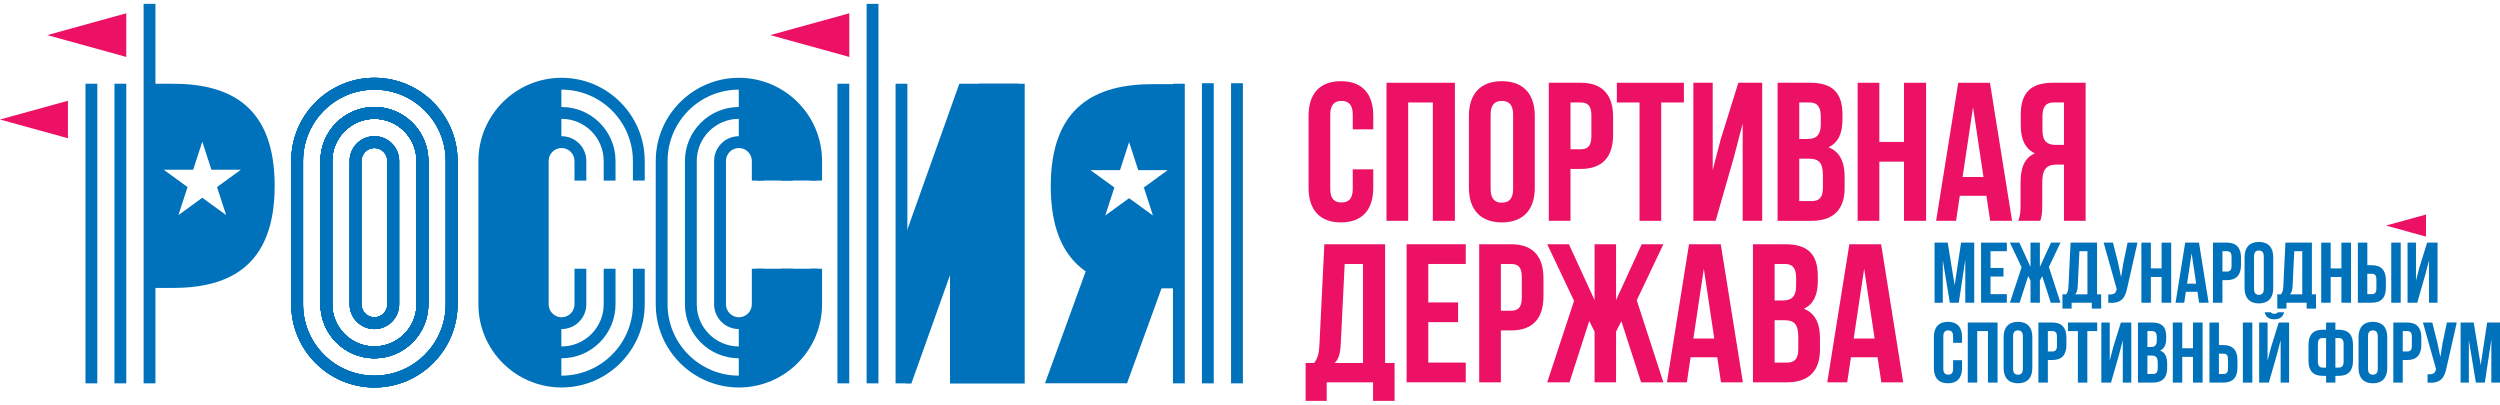 <?xml version="1.0" encoding="utf-8"?>
<!-- Generator: Adobe Illustrator 15.1.0, SVG Export Plug-In . SVG Version: 6.00 Build 0)  -->
<!DOCTYPE svg PUBLIC "-//W3C//DTD SVG 1.1//EN" "http://www.w3.org/Graphics/SVG/1.1/DTD/svg11.dtd">
<svg version="1.1" id="Layer_1" xmlns="http://www.w3.org/2000/svg" xmlns:xlink="http://www.w3.org/1999/xlink" x="0px" y="0px"
	 width="290px" height="47px" viewBox="0 0 290 47" enable-background="new 0 0 290 47" xml:space="preserve">
<polygon fill="#0071BB" points="18.03,0.447 16.659,0.447 16.659,44.468 18.03,44.468 18.03,0.447 "/>
<polygon fill="#EC1164" points="0,13.863 7.88,16.039 7.88,11.687 0,13.863 "/>
<polygon fill="#EC1164" points="5.479,4.072 14.649,6.604 14.649,1.54 5.479,4.072 "/>
<path fill="#0071BB" d="M20.017,9.713h-2.345v23.689h2.345c6.541,0,11.844-2.493,11.844-11.845
	C31.861,12.205,26.558,9.713,20.017,9.713L20.017,9.713z M26.235,24.951l-2.769-2.01l-2.768,2.01l1.058-3.253l-2.768-2.011h3.421
	l1.057-3.255l1.058,3.255h3.42l-2.768,2.011L26.235,24.951L26.235,24.951z"/>
<path fill="#0071BB" d="M43.43,38.173c-1.584,0-2.874-1.288-2.874-2.873V18.671c0-1.584,1.29-2.872,2.874-2.872
	c1.583,0,2.872,1.288,2.872,2.872V35.3C46.302,36.885,45.013,38.173,43.43,38.173L43.43,38.173z M43.43,17.171
	c-0.829,0-1.501,0.673-1.501,1.5V35.3c0,0.83,0.673,1.502,1.501,1.502c0.827,0,1.5-0.672,1.5-1.502V18.671
	C44.93,17.844,44.257,17.171,43.43,17.171L43.43,17.171z"/>
<path fill="#0071BB" d="M43.43,41.56c-3.452,0-6.259-2.808-6.259-6.26V18.671c0-3.451,2.807-6.259,6.259-6.259
	c3.451,0,6.257,2.808,6.257,6.259V35.3C49.688,38.752,46.881,41.56,43.43,41.56L43.43,41.56z M43.43,13.784
	c-2.696,0-4.888,2.193-4.888,4.887V35.3c0,2.696,2.192,4.889,4.888,4.889c2.694,0,4.887-2.192,4.887-4.889V18.671
	C48.317,15.978,46.125,13.784,43.43,13.784L43.43,13.784z"/>
<path fill="#0071BB" d="M43.43,44.947c-5.319,0-9.647-4.329-9.647-9.647V18.671c0-5.319,4.328-9.646,9.647-9.646
	c5.317,0,9.645,4.327,9.645,9.646V35.3C53.075,40.618,48.748,44.947,43.43,44.947L43.43,44.947z M43.43,10.396
	c-4.563,0-8.275,3.712-8.275,8.275V35.3c0,4.564,3.712,8.275,8.275,8.275c4.561,0,8.274-3.711,8.274-8.275V18.671
	C51.704,14.109,47.991,10.396,43.43,10.396L43.43,10.396z"/>
<path fill="#0071BB" d="M43.43,41.56c-3.452,0-6.259-2.808-6.259-6.26V18.671c0-3.451,2.807-6.259,6.259-6.259
	c3.451,0,6.257,2.808,6.257,6.259V35.3C49.688,38.752,46.881,41.56,43.43,41.56L43.43,41.56z M43.43,13.784
	c-2.696,0-4.888,2.193-4.888,4.887V35.3c0,2.696,2.192,4.889,4.888,4.889c2.694,0,4.887-2.192,4.887-4.889V18.671
	C48.317,15.978,46.125,13.784,43.43,13.784L43.43,13.784z"/>
<path fill="#0071BB" d="M43.43,38.173c-1.584,0-2.874-1.288-2.874-2.873V18.671c0-1.584,1.29-2.872,2.874-2.872
	c1.583,0,2.872,1.288,2.872,2.872V35.3C46.302,36.885,45.013,38.173,43.43,38.173L43.43,38.173z M43.43,17.171
	c-0.829,0-1.501,0.673-1.501,1.5V35.3c0,0.83,0.673,1.502,1.501,1.502c0.827,0,1.5-0.672,1.5-1.502V18.671
	C44.93,17.844,44.257,17.171,43.43,17.171L43.43,17.171z"/>
<path fill="#0071BB" d="M43.43,41.56c-3.452,0-6.259-2.808-6.259-6.26V18.671c0-3.451,2.807-6.259,6.259-6.259
	c3.451,0,6.257,2.808,6.257,6.259V35.3C49.688,38.752,46.881,41.56,43.43,41.56L43.43,41.56z M43.43,13.784
	c-2.696,0-4.888,2.193-4.888,4.887V35.3c0,2.696,2.192,4.889,4.888,4.889c2.694,0,4.887-2.192,4.887-4.889V18.671
	C48.317,15.978,46.125,13.784,43.43,13.784L43.43,13.784z"/>
<path fill="#0071BB" d="M43.43,44.947c-5.319,0-9.647-4.329-9.647-9.647V18.671c0-5.319,4.328-9.646,9.647-9.646
	c5.317,0,9.645,4.327,9.645,9.646V35.3C53.075,40.618,48.748,44.947,43.43,44.947L43.43,44.947z M43.43,10.396
	c-4.563,0-8.275,3.712-8.275,8.275V35.3c0,4.564,3.712,8.275,8.275,8.275c4.561,0,8.274-3.711,8.274-8.275V18.671
	C51.704,14.109,47.991,10.396,43.43,10.396L43.43,10.396z"/>
<path fill="#0071BB" d="M43.43,41.56c-3.452,0-6.259-2.808-6.259-6.26V18.671c0-3.451,2.807-6.259,6.259-6.259
	c3.451,0,6.257,2.808,6.257,6.259V35.3C49.688,38.752,46.881,41.56,43.43,41.56L43.43,41.56z M43.43,13.784
	c-2.696,0-4.888,2.193-4.888,4.887V35.3c0,2.696,2.192,4.889,4.888,4.889c2.694,0,4.887-2.192,4.887-4.889V18.671
	C48.317,15.978,46.125,13.784,43.43,13.784L43.43,13.784z"/>
<path fill="#0071BB" d="M43.43,38.173c-1.584,0-2.874-1.288-2.874-2.873V18.671c0-1.584,1.29-2.872,2.874-2.872
	c1.583,0,2.872,1.288,2.872,2.872V35.3C46.302,36.885,45.013,38.173,43.43,38.173L43.43,38.173z M43.43,17.171
	c-0.829,0-1.501,0.673-1.501,1.5V35.3c0,0.83,0.673,1.502,1.501,1.502c0.827,0,1.5-0.672,1.5-1.502V18.671
	C44.93,17.844,44.257,17.171,43.43,17.171L43.43,17.171z"/>
<path fill="#0071BB" d="M43.43,41.56c-3.452,0-6.259-2.808-6.259-6.26V18.671c0-3.451,2.807-6.259,6.259-6.259
	c3.451,0,6.257,2.808,6.257,6.259V35.3C49.688,38.752,46.881,41.56,43.43,41.56L43.43,41.56z M43.43,13.784
	c-2.696,0-4.888,2.193-4.888,4.887V35.3c0,2.696,2.192,4.889,4.888,4.889c2.694,0,4.887-2.192,4.887-4.889V18.671
	C48.317,15.978,46.125,13.784,43.43,13.784L43.43,13.784z"/>
<path fill="#0071BB" d="M43.43,44.947c-5.319,0-9.647-4.329-9.647-9.647V18.671c0-5.319,4.328-9.646,9.647-9.646
	c5.317,0,9.645,4.327,9.645,9.646V35.3C53.075,40.618,48.748,44.947,43.43,44.947L43.43,44.947z M43.43,10.396
	c-4.563,0-8.275,3.712-8.275,8.275V35.3c0,4.564,3.712,8.275,8.275,8.275c4.561,0,8.274-3.711,8.274-8.275V18.671
	C51.704,14.109,47.991,10.396,43.43,10.396L43.43,10.396z"/>
<path fill="#0071BB" d="M43.43,41.56c-3.452,0-6.259-2.808-6.259-6.26V18.671c0-3.451,2.807-6.259,6.259-6.259
	c3.451,0,6.257,2.808,6.257,6.259V35.3C49.688,38.752,46.881,41.56,43.43,41.56L43.43,41.56z M43.43,13.784
	c-2.696,0-4.888,2.193-4.888,4.887V35.3c0,2.696,2.192,4.889,4.888,4.889c2.694,0,4.887-2.192,4.887-4.889V18.671
	C48.317,15.978,46.125,13.784,43.43,13.784L43.43,13.784z"/>
<path fill="#0071BB" d="M43.43,38.173c-1.584,0-2.874-1.288-2.874-2.873V18.671c0-1.584,1.29-2.872,2.874-2.872
	c1.583,0,2.872,1.288,2.872,2.872V35.3C46.302,36.885,45.013,38.173,43.43,38.173L43.43,38.173z M43.43,17.171
	c-0.829,0-1.501,0.673-1.501,1.5V35.3c0,0.83,0.673,1.502,1.501,1.502c0.827,0,1.5-0.672,1.5-1.502V18.671
	C44.93,17.844,44.257,17.171,43.43,17.171L43.43,17.171z"/>
<path fill="#0071BB" d="M43.43,41.56c-3.452,0-6.259-2.808-6.259-6.26V18.671c0-3.451,2.807-6.259,6.259-6.259
	c3.451,0,6.257,2.808,6.257,6.259V35.3C49.688,38.752,46.881,41.56,43.43,41.56L43.43,41.56z M43.43,13.784
	c-2.696,0-4.888,2.193-4.888,4.887V35.3c0,2.696,2.192,4.889,4.888,4.889c2.694,0,4.887-2.192,4.887-4.889V18.671
	C48.317,15.978,46.125,13.784,43.43,13.784L43.43,13.784z"/>
<path fill="#0071BB" d="M43.43,44.947c-5.319,0-9.647-4.329-9.647-9.647V18.671c0-5.319,4.328-9.646,9.647-9.646
	c5.317,0,9.645,4.327,9.645,9.646V35.3C53.075,40.618,48.748,44.947,43.43,44.947L43.43,44.947z M43.43,10.396
	c-4.563,0-8.275,3.712-8.275,8.275V35.3c0,4.564,3.712,8.275,8.275,8.275c4.561,0,8.274-3.711,8.274-8.275V18.671
	C51.704,14.109,47.991,10.396,43.43,10.396L43.43,10.396z"/>
<path fill="#0071BB" d="M43.43,41.56c-3.452,0-6.259-2.808-6.259-6.26V18.671c0-3.451,2.807-6.259,6.259-6.259
	c3.451,0,6.257,2.808,6.257,6.259V35.3C49.688,38.752,46.881,41.56,43.43,41.56L43.43,41.56z M43.43,13.784
	c-2.696,0-4.888,2.193-4.888,4.887V35.3c0,2.696,2.192,4.889,4.888,4.889c2.694,0,4.887-2.192,4.887-4.889V18.671
	C48.317,15.978,46.125,13.784,43.43,13.784L43.43,13.784z"/>
<path fill="#0071BB" d="M43.43,38.173c-1.584,0-2.874-1.288-2.874-2.873V18.671c0-1.584,1.29-2.872,2.874-2.872
	c1.583,0,2.872,1.288,2.872,2.872V35.3C46.302,36.885,45.013,38.173,43.43,38.173L43.43,38.173z M43.43,17.171
	c-0.829,0-1.501,0.673-1.501,1.5V35.3c0,0.83,0.673,1.502,1.501,1.502c0.827,0,1.5-0.672,1.5-1.502V18.671
	C44.93,17.844,44.257,17.171,43.43,17.171L43.43,17.171z"/>
<path fill="#0071BB" d="M43.43,41.56c-3.452,0-6.259-2.808-6.259-6.26V18.671c0-3.451,2.807-6.259,6.259-6.259
	c3.451,0,6.257,2.808,6.257,6.259V35.3C49.688,38.752,46.881,41.56,43.43,41.56L43.43,41.56z M43.43,13.784
	c-2.696,0-4.888,2.193-4.888,4.887V35.3c0,2.696,2.192,4.889,4.888,4.889c2.694,0,4.887-2.192,4.887-4.889V18.671
	C48.317,15.978,46.125,13.784,43.43,13.784L43.43,13.784z"/>
<path fill="#0071BB" d="M43.43,44.947c-5.319,0-9.647-4.329-9.647-9.647V18.671c0-5.319,4.328-9.646,9.647-9.646
	c5.317,0,9.645,4.327,9.645,9.646V35.3C53.075,40.618,48.748,44.947,43.43,44.947L43.43,44.947z M43.43,10.396
	c-4.563,0-8.275,3.712-8.275,8.275V35.3c0,4.564,3.712,8.275,8.275,8.275c4.561,0,8.274-3.711,8.274-8.275V18.671
	C51.704,14.109,47.991,10.396,43.43,10.396L43.43,10.396z"/>
<polygon fill="#0071BB" points="140.794,9.652 139.424,9.652 139.424,44.469 140.794,44.469 140.794,9.652 "/>
<polygon fill="#0071BB" points="137.434,9.713 136.063,9.713 136.063,44.468 137.434,44.468 137.434,9.713 "/>
<polygon fill="#0071BB" points="144.175,9.652 142.803,9.652 142.803,44.469 144.175,44.469 144.175,9.652 "/>
<polygon fill="#0071BB" points="101.9,0.447 100.528,0.447 100.528,44.468 101.9,44.468 101.9,0.447 "/>
<polygon fill="#EC1164" points="89.349,4.072 98.519,6.604 98.519,1.54 89.349,4.072 "/>
<polygon fill="#0071BB" points="130.736,44.456 121.223,44.456 126.504,29.931 136.017,29.931 130.736,44.456 "/>
<path fill="#0071BB" d="M133.733,9.761c-6.542,0-11.845,2.493-11.845,11.845s5.303,11.844,11.845,11.844h2.345V9.761H133.733
	L133.733,9.761z M133.744,25l-2.768-2.011L128.208,25l1.058-3.253l-2.768-2.011h3.421l1.057-3.254l1.058,3.254h3.42l-2.767,2.011
	L133.744,25L133.744,25z"/>
<polygon fill="#0071BB" points="110.202,19.19 110.202,44.486 118.865,44.486 118.865,9.713 113.581,9.713 110.202,19.19 "/>
<polygon fill="#0071BB" points="111.284,9.713 105.144,26.939 105.144,44.486 105.719,44.486 118.113,9.713 111.284,9.713 "/>
<polygon fill="#0071BB" points="98.514,9.713 97.144,9.713 97.144,44.468 98.514,44.468 98.514,9.713 "/>
<polygon fill="#0071BB" points="105.257,9.713 103.886,9.713 103.886,44.468 105.257,44.468 105.257,9.713 "/>
<path fill="#0071BB" d="M73.417,31.174V35.3c0,4.564-3.712,8.275-8.276,8.275c-4.562,0-8.273-3.711-8.273-8.275V18.671
	c0-4.563,3.711-8.274,8.273-8.274c4.563,0,8.276,3.711,8.276,8.274v2.274h1.371v-2.274c0-5.319-4.327-9.646-9.647-9.646
	c-5.318,0-9.645,4.327-9.645,9.646V35.3c0,5.318,4.327,9.647,9.645,9.647c5.32,0,9.647-4.329,9.647-9.647v-4.126H73.417
	L73.417,31.174z"/>
<path fill="#0071BB" d="M68.014,20.946v-2.275c0-1.584-1.288-2.872-2.872-2.872c-1.583,0-2.872,1.288-2.872,2.872V35.3
	c0,1.585,1.289,2.873,2.872,2.873c1.584,0,2.872-1.288,2.872-2.873v-4.126h-1.372V35.3c0,0.829-0.673,1.502-1.5,1.502
	c-0.827,0-1.5-0.673-1.5-1.502V18.671c0-0.828,0.673-1.5,1.5-1.5c0.828,0,1.5,0.673,1.5,1.5v2.275H68.014L68.014,20.946z"/>
<path fill="#0071BB" d="M71.401,20.946v-2.275c0-3.451-2.808-6.259-6.26-6.259c-3.451,0-6.258,2.808-6.258,6.259V35.3
	c0,3.452,2.808,6.26,6.258,6.26c3.452,0,6.26-2.808,6.26-6.26v-4.126h-1.372V35.3c0,2.697-2.193,4.889-4.888,4.889
	c-2.694,0-4.888-2.191-4.888-4.889V18.671c0-2.695,2.193-4.887,4.888-4.887c2.695,0,4.888,2.192,4.888,4.887v2.275H71.401
	L71.401,20.946z"/>
<path fill="#0071BB" d="M64.395,37.315c-0.314-0.17-0.914-0.687-1.143-1.285c-0.228-0.6,0.144-0.113,0-1.971
	c-0.142-1.856-0.285-15.485-0.285-15.485s0.285-1.285,0.856-1.601c0.334-0.182,0.89-0.327,1.296-0.415V9.588l-3.2,0.427
	l-3.352,2.094l-1.943,3.2l-0.591,2.876v11.732c0,0-0.248,4.685,0.095,6.438c0.343,1.752,0.267,2.38,1.39,3.657
	c1.124,1.276,1.791,2.21,3.047,3.047c1.258,0.839,2.419,0.781,2.934,0.895c0.256,0.059,0.967,0.104,1.619,0.139v-6.681
	C64.82,37.409,64.526,37.389,64.395,37.315L64.395,37.315z"/>
<path fill="#0071BB" d="M93.987,31.174V35.3c0,4.564-3.712,8.275-8.275,8.275c-4.562,0-8.273-3.711-8.273-8.275V18.671
	c0-4.563,3.711-8.274,8.273-8.274c4.563,0,8.275,3.711,8.275,8.274v2.274h1.371v-2.274c0-5.319-4.327-9.646-9.646-9.646
	c-5.317,0-9.645,4.327-9.645,9.646V35.3c0,5.318,4.328,9.647,9.645,9.647c5.319,0,9.646-4.329,9.646-9.647v-4.126H93.987
	L93.987,31.174z"/>
<path fill="#0071BB" d="M88.584,20.946v-2.275c0-1.584-1.288-2.872-2.872-2.872s-2.873,1.288-2.873,2.872V35.3
	c0,1.585,1.289,2.873,2.873,2.873s2.872-1.288,2.872-2.873v-4.126h-1.372V35.3c0,0.829-0.672,1.502-1.5,1.502s-1.5-0.673-1.5-1.502
	V18.671c0-0.828,0.673-1.5,1.5-1.5s1.5,0.673,1.5,1.5v2.275H88.584L88.584,20.946z"/>
<path fill="#0071BB" d="M91.971,20.946v-2.275c0-3.451-2.808-6.259-6.258-6.259c-3.451,0-6.259,2.808-6.259,6.259V35.3
	c0,3.452,2.808,6.26,6.259,6.26c3.45,0,6.258-2.808,6.258-6.26v-4.126H90.6V35.3c0,2.697-2.193,4.889-4.887,4.889
	c-2.695,0-4.888-2.191-4.888-4.889V18.671c0-2.695,2.193-4.887,4.888-4.887c2.694,0,4.887,2.192,4.887,4.887v2.275H91.971
	L91.971,20.946z"/>
<path fill="#0071BB" d="M87.662,31.174c-0.031,1.384-0.063,2.454-0.097,2.886c-0.142,1.857,0.229,1.371,0,1.971
	c-0.229,0.601-0.828,1.115-1.143,1.285c-0.131,0.073-0.425,0.094-0.724,0.096v6.681c0.652-0.034,1.364-0.08,1.619-0.139
	c0.514-0.113,1.676-0.056,2.934-0.895c1.257-0.836,1.924-1.771,3.047-3.047c1.124-1.277,1.048-1.905,1.391-3.657
	c0.23-1.174,0.195-3.664,0.146-5.181H87.662L87.662,31.174z"/>
<path fill="#0071BB" d="M87.851,18.575c0,0-0.01,0.948-0.028,2.369h6.96v-2.759l-0.59-2.876l-1.942-3.2l-3.352-2.094l-3.2-0.427
	v6.971c0.406,0.088,0.962,0.232,1.295,0.416C87.565,17.29,87.851,18.575,87.851,18.575L87.851,18.575z"/>
<polygon fill="#0071BB" points="11.288,9.713 9.917,9.713 9.917,44.468 11.288,44.468 11.288,9.713 "/>
<polygon fill="#0071BB" points="14.649,9.713 13.278,9.713 13.278,44.468 14.649,44.468 14.649,9.713 "/>
<path fill="#EC1164" d="M159.3,19.643v2.129c0,2.562-1.28,4.027-3.753,4.027c-2.47,0-3.752-1.465-3.752-4.027v-8.328
	c0-2.563,1.282-4.026,3.752-4.026c2.473,0,3.753,1.464,3.753,4.026V15h-2.38v-1.716c0-1.145-0.504-1.579-1.305-1.579
	s-1.304,0.434-1.304,1.579v8.647c0,1.145,0.503,1.556,1.304,1.556s1.305-0.411,1.305-1.556v-2.288H159.3L159.3,19.643z"/>
<polygon fill="#EC1164" points="163.349,25.615 160.832,25.615 160.832,9.601 168.77,9.601 168.77,25.615 166.209,25.615 
	166.209,11.888 163.349,11.888 163.349,25.615 "/>
<path fill="#EC1164" d="M170.395,13.444c0-2.563,1.35-4.026,3.82-4.026c2.472,0,3.821,1.463,3.821,4.026v8.328
	c0,2.562-1.35,4.026-3.821,4.026c-2.471,0-3.82-1.464-3.82-4.026V13.444L170.395,13.444z M172.912,21.931
	c0,1.144,0.502,1.579,1.303,1.579s1.306-0.435,1.306-1.579v-8.647c0-1.144-0.505-1.578-1.306-1.578s-1.303,0.434-1.303,1.578V21.931
	L172.912,21.931z"/>
<path fill="#EC1164" d="M187.119,13.558v2.082c0,2.562-1.237,3.958-3.753,3.958h-1.189v6.017h-2.516V9.6h3.705
	C185.882,9.6,187.119,10.996,187.119,13.558L187.119,13.558z M182.177,11.888v5.423h1.189c0.801,0,1.235-0.366,1.235-1.51v-2.402
	c0-1.144-0.435-1.51-1.235-1.51H182.177L182.177,11.888z"/>
<polygon fill="#EC1164" points="187.554,9.601 195.332,9.601 195.332,11.888 192.701,11.888 192.701,25.616 190.185,25.616 
	190.185,11.888 187.554,11.888 187.554,9.601 "/>
<polygon fill="#EC1164" points="199.015,25.615 196.43,25.615 196.43,9.601 198.673,9.601 198.673,19.734 199.588,16.211 
	201.647,9.601 204.414,9.601 204.414,25.615 202.15,25.615 202.15,14.335 201.12,18.27 199.015,25.615 "/>
<path fill="#EC1164" d="M213.726,13.284v0.571c0,1.649-0.502,2.701-1.623,3.227c1.349,0.526,1.875,1.739,1.875,3.432v1.305
	c0,2.471-1.304,3.798-3.82,3.798h-3.958V9.601h3.796C212.605,9.601,213.726,10.813,213.726,13.284L213.726,13.284z M208.715,11.888
	v4.232h0.983c0.938,0,1.513-0.413,1.513-1.692v-0.893c0-1.144-0.391-1.647-1.283-1.647H208.715L208.715,11.888z M208.715,18.409
	v4.917h1.442c0.847,0,1.303-0.387,1.303-1.578v-1.395c0-1.488-0.479-1.944-1.622-1.944H208.715L208.715,18.409z"/>
<polygon fill="#EC1164" points="218.004,25.615 215.486,25.615 215.486,9.601 218.004,9.601 218.004,16.464 220.864,16.464 
	220.864,9.601 223.426,9.601 223.426,25.615 220.864,25.615 220.864,18.751 218.004,18.751 218.004,25.615 "/>
<path fill="#EC1164" d="M233.401,25.615h-2.541l-0.435-2.905h-3.087l-0.436,2.905h-2.312l2.564-16.014h3.683L233.401,25.615
	L233.401,25.615z M227.659,20.535h2.425l-1.212-8.098L227.659,20.535L227.659,20.535z"/>
<path fill="#EC1164" d="M234.111,25.615c0.251-0.594,0.274-1.166,0.274-1.946v-2.47c0-1.67,0.412-2.882,1.669-3.408
	c-1.121-0.527-1.646-1.603-1.646-3.25v-1.258c0-2.471,1.121-3.683,3.729-3.683h3.797v16.014h-2.515v-6.521h-0.87
	c-1.145,0-1.647,0.549-1.647,2.036v2.517c0,1.304-0.091,1.556-0.229,1.968H234.111L234.111,25.615z M238.205,11.888
	c-0.892,0-1.279,0.502-1.279,1.648v1.577c0,1.283,0.569,1.694,1.508,1.694h0.985v-4.919H238.205L238.205,11.888z"/>
<path fill="#EC1164" d="M159.275,46.498v-2.15h-5.376v2.15h-2.448v-4.393h0.986c0.433-0.55,0.57-1.144,0.616-2.083l0.572-11.688
	h7.047v13.771h1.099v4.393H159.275L159.275,46.498z M155.524,39.977c-0.068,1.214-0.298,1.739-0.709,2.129h3.295V30.621h-2.127
	L155.524,39.977L155.524,39.977z"/>
<polygon fill="#EC1164" points="165.683,35.082 169.137,35.082 169.137,37.37 165.683,37.37 165.683,42.059 170.028,42.059 
	170.028,44.347 163.167,44.347 163.167,28.333 170.028,28.333 170.028,30.621 165.683,30.621 165.683,35.082 "/>
<path fill="#EC1164" d="M179.042,32.291v2.082c0,2.562-1.233,3.957-3.75,3.957H174.1v6.017h-2.514V28.333h3.706
	C177.809,28.333,179.042,29.729,179.042,32.291L179.042,32.291z M174.1,30.621v5.421h1.192c0.799,0,1.235-0.364,1.235-1.509v-2.401
	c0-1.146-0.437-1.511-1.235-1.511H174.1L174.1,30.621z"/>
<polygon fill="#EC1164" points="187.462,34.809 190.437,28.333 192.953,28.333 189.864,34.83 192.953,44.348 190.368,44.348 
	188.079,37.256 187.462,38.468 187.462,44.348 184.969,44.348 184.969,38.468 184.352,37.232 182.063,44.348 179.478,44.348 
	182.59,34.899 179.478,28.333 181.995,28.333 184.969,34.809 184.969,28.333 187.462,28.333 187.462,34.809 "/>
<path fill="#EC1164" d="M202.173,44.348h-2.539l-0.435-2.905h-3.089l-0.435,2.905h-2.31l2.561-16.015h3.684L202.173,44.348
	L202.173,44.348z M196.431,39.27h2.424l-1.211-8.1L196.431,39.27L196.431,39.27z"/>
<path fill="#EC1164" d="M210.867,32.016v0.572c0,1.648-0.505,2.699-1.624,3.226c1.348,0.527,1.875,1.74,1.875,3.433v1.305
	c0,2.471-1.303,3.797-3.821,3.797h-3.956V28.334h3.797C209.746,28.334,210.867,29.546,210.867,32.016L210.867,32.016z
	 M205.857,30.621v4.233h0.981c0.939,0,1.512-0.413,1.512-1.693v-0.893c0-1.145-0.391-1.647-1.28-1.647H205.857L205.857,30.621z
	 M205.857,37.143v4.916h1.439c0.848,0,1.304-0.389,1.304-1.577v-1.396c0-1.487-0.479-1.943-1.623-1.943H205.857L205.857,37.143z"/>
<path fill="#EC1164" d="M220.772,44.348h-2.539l-0.436-2.905h-3.087l-0.435,2.905h-2.312l2.562-16.015h3.685L220.772,44.348
	L220.772,44.348z M215.029,39.27h2.427l-1.213-8.1L215.029,39.27L215.029,39.27z"/>
<polygon fill="#EC1164" points="276.776,26.164 281.417,27.448 281.417,24.884 276.776,26.164 "/>
<polygon fill="#0071BB" points="226.739,33.094 227.485,28.145 229.01,28.145 229.01,35.116 227.974,35.116 227.974,30.116 
	227.218,35.116 226.182,35.116 225.365,30.187 225.365,35.116 224.408,35.116 224.408,28.145 225.933,28.145 226.739,33.094 "/>
<polygon fill="#0071BB" points="230.9,31.082 232.404,31.082 232.404,32.078 230.9,32.078 230.9,34.12 232.793,34.12 
	232.793,35.115 229.804,35.115 229.804,28.145 232.793,28.145 232.793,29.141 230.9,29.141 230.9,31.082 "/>
<polygon fill="#0071BB" points="236.626,30.963 237.92,28.145 239.017,28.145 237.671,30.972 239.017,35.115 237.89,35.115 
	236.895,32.028 236.626,32.556 236.626,35.115 235.539,35.115 235.539,32.556 235.271,32.018 234.276,35.115 233.15,35.115 
	234.505,31.003 233.15,28.145 234.246,28.145 235.539,30.963 235.539,28.145 236.626,28.145 236.626,30.963 "/>
<path fill="#0071BB" d="M242.648,35.801v-0.685h-2.339v0.685h-1.065V34.14h0.428c0.188-0.239,0.248-0.498,0.269-0.906l0.248-5.089
	h3.068v5.995h0.479v1.661H242.648L242.648,35.801z M241.017,33.214c-0.031,0.526-0.13,0.757-0.309,0.926h1.435v-4.998h-0.929
	L241.017,33.214L241.017,33.214z"/>
<path fill="#0071BB" d="M246.771,33.343c-0.259,1.254-0.687,1.884-2.211,1.782V34.15c0.558,0.039,0.877-0.062,0.965-0.568
	l0.012-0.061l-1.516-5.377h1.086l0.598,2.381l0.339,1.633l0.259-1.624l0.498-2.39h1.146L246.771,33.343L246.771,33.343z"/>
<polygon fill="#0071BB" points="249.498,35.115 248.401,35.115 248.401,28.145 249.498,28.145 249.498,31.133 250.743,31.133 
	250.743,28.145 251.858,28.145 251.858,35.115 250.743,35.115 250.743,32.129 249.498,32.129 249.498,35.115 "/>
<path fill="#0071BB" d="M256.199,35.115h-1.105l-0.188-1.264h-1.347l-0.188,1.264h-1.006l1.116-6.971h1.601L256.199,35.115
	L256.199,35.115z M253.701,32.905h1.054l-0.525-3.525L253.701,32.905L253.701,32.905z"/>
<path fill="#0071BB" d="M259.955,29.866v0.906c0,1.116-0.54,1.725-1.634,1.725h-0.519v2.618h-1.097v-6.971h1.615
	C259.415,28.145,259.955,28.752,259.955,29.866L259.955,29.866z M257.803,29.141v2.36h0.519c0.347,0,0.537-0.16,0.537-0.657v-1.046
	c0-0.499-0.19-0.657-0.537-0.657H257.803L257.803,29.141z"/>
<path fill="#0071BB" d="M260.37,29.818c0-1.116,0.588-1.753,1.663-1.753s1.662,0.637,1.662,1.753v3.624
	c0,1.116-0.587,1.753-1.662,1.753s-1.663-0.637-1.663-1.753V29.818L260.37,29.818z M261.468,33.512c0,0.499,0.218,0.688,0.565,0.688
	s0.567-0.188,0.567-0.688v-3.763c0-0.499-0.22-0.689-0.567-0.689s-0.565,0.19-0.565,0.689V33.512L261.468,33.512z"/>
<path fill="#0071BB" d="M267.57,35.801v-0.685h-2.34v0.685h-1.065V34.14h0.428c0.189-0.239,0.249-0.498,0.269-0.906l0.248-5.089
	h3.069v5.995h0.478v1.661H267.57L267.57,35.801z M265.938,33.214c-0.03,0.526-0.131,0.757-0.309,0.926h1.433v-4.998h-0.927
	L265.938,33.214L265.938,33.214z"/>
<polygon fill="#0071BB" points="270.357,35.115 269.262,35.115 269.262,28.145 270.357,28.145 270.357,31.133 271.603,31.133 
	271.603,28.145 272.718,28.145 272.718,35.115 271.603,35.115 271.603,32.129 270.357,32.129 270.357,35.115 "/>
<path fill="#0071BB" d="M273.513,35.115v-6.971h1.096v2.619h0.517c1.097,0,1.634,0.606,1.634,1.724v0.905
	c0,1.115-0.537,1.723-1.634,1.723H273.513L273.513,35.115z M275.125,34.12c0.351,0,0.538-0.16,0.538-0.657v-1.047
	c0-0.497-0.188-0.656-0.538-0.656h-0.517v2.36H275.125L275.125,34.12z M277.386,28.145h1.096v6.971h-1.096V28.145L277.386,28.145z
	 M277.386,35.115v-6.971V35.115L277.386,35.115z"/>
<polygon fill="#0071BB" points="280.402,35.115 279.276,35.115 279.276,28.145 280.253,28.145 280.253,32.556 280.651,31.023 
	281.549,28.145 282.754,28.145 282.754,35.115 281.767,35.115 281.767,30.205 281.318,31.919 280.402,35.115 "/>
<path fill="#0071BB" d="M227.596,41.783v0.927c0,1.114-0.558,1.751-1.633,1.751c-1.076,0-1.633-0.637-1.633-1.751v-3.627
	c0-1.115,0.557-1.754,1.633-1.754c1.075,0,1.633,0.639,1.633,1.754v0.678h-1.035v-0.747c0-0.497-0.219-0.687-0.568-0.687
	c-0.348,0-0.568,0.189-0.568,0.687v3.765c0,0.498,0.221,0.677,0.568,0.677c0.35,0,0.568-0.179,0.568-0.677v-0.995H227.596
	L227.596,41.783z"/>
<polygon fill="#0071BB" points="229.358,44.382 228.262,44.382 228.262,37.411 231.717,37.411 231.717,44.382 230.602,44.382 
	230.602,38.405 229.358,38.405 229.358,44.382 "/>
<path fill="#0071BB" d="M232.423,39.085c0-1.117,0.589-1.755,1.664-1.755c1.073,0,1.662,0.638,1.662,1.755v3.625
	c0,1.114-0.589,1.751-1.662,1.751c-1.075,0-1.664-0.637-1.664-1.751V39.085L232.423,39.085z M233.52,42.778
	c0,0.499,0.219,0.687,0.567,0.687c0.348,0,0.567-0.188,0.567-0.687v-3.765c0-0.497-0.22-0.687-0.567-0.687
	c-0.349,0-0.567,0.189-0.567,0.687V42.778L233.52,42.778z"/>
<path fill="#0071BB" d="M239.703,39.133v0.907c0,1.115-0.539,1.723-1.634,1.723h-0.519v2.619h-1.095v-6.971h1.613
	C239.164,37.411,239.703,38.019,239.703,39.133L239.703,39.133z M237.551,38.406v2.361h0.519c0.349,0,0.537-0.16,0.537-0.656v-1.047
	c0-0.497-0.188-0.658-0.537-0.658H237.551L237.551,38.406z"/>
<polygon fill="#0071BB" points="239.891,37.411 243.276,37.411 243.276,38.406 242.131,38.406 242.131,44.383 241.035,44.383 
	241.035,38.406 239.891,38.406 239.891,37.411 "/>
<polygon fill="#0071BB" points="244.878,44.382 243.754,44.382 243.754,37.411 244.73,37.411 244.73,41.823 245.129,40.289 
	246.024,37.411 247.229,37.411 247.229,44.382 246.243,44.382 246.243,39.473 245.795,41.186 244.878,44.382 "/>
<path fill="#0071BB" d="M251.28,39.014v0.251c0,0.716-0.219,1.173-0.706,1.401c0.588,0.231,0.816,0.759,0.816,1.494v0.567
	c0,1.078-0.566,1.654-1.664,1.654h-1.722v-6.971h1.652C250.794,37.411,251.28,37.938,251.28,39.014L251.28,39.014z M249.1,38.405
	v1.845h0.428c0.408,0,0.659-0.181,0.659-0.737v-0.389c0-0.498-0.171-0.719-0.56-0.719H249.1L249.1,38.405z M249.1,41.245v2.141
	h0.627c0.37,0,0.568-0.168,0.568-0.688v-0.605c0-0.648-0.207-0.848-0.707-0.848H249.1L249.1,41.245z"/>
<polygon fill="#0071BB" points="253.141,44.382 252.045,44.382 252.045,37.411 253.141,37.411 253.141,40.398 254.388,40.398 
	254.388,37.411 255.502,37.411 255.502,44.382 254.388,44.382 254.388,41.396 253.141,41.396 253.141,44.382 "/>
<path fill="#0071BB" d="M256.299,44.382v-6.971h1.095v2.618h0.519c1.095,0,1.632,0.606,1.632,1.724v0.905
	c0,1.115-0.537,1.724-1.632,1.724H256.299L256.299,44.382z M257.912,43.386c0.349,0,0.538-0.158,0.538-0.658v-1.045
	c0-0.497-0.189-0.656-0.538-0.656h-0.519v2.359H257.912L257.912,43.386z M260.172,37.411h1.098v6.971h-1.098V37.411L260.172,37.411z
	 M260.172,44.382v-6.971V44.382L260.172,44.382z"/>
<path fill="#0071BB" d="M263.815,36.393c-0.188,0-0.316-0.039-0.392-0.169h-0.717c0.105,0.507,0.459,0.815,1.108,0.815
	c0.658,0,1.034-0.309,1.134-0.815h-0.718C264.148,36.354,264.01,36.393,263.815,36.393L263.815,36.393z"/>
<polygon fill="#0071BB" points="263.437,40.289 263.039,41.823 263.039,37.411 262.063,37.411 262.063,44.382 263.188,44.382 
	264.104,41.186 264.553,39.473 264.553,44.382 265.538,44.382 265.538,37.411 264.334,37.411 263.437,40.289 "/>
<path fill="#0071BB" d="M269.828,43.597h-0.407c-1.096,0-1.634-0.609-1.634-1.724v-1.902c0-1.115,0.538-1.723,1.634-1.723h0.407
	v-0.837h1.076v0.837h0.409c1.097,0,1.633,0.607,1.633,1.723v1.902c0,1.114-0.536,1.724-1.633,1.724h-0.409v0.786h-1.076V43.597
	L269.828,43.597z M269.828,39.214h-0.407c-0.349,0-0.548,0.189-0.548,0.688v2.04c0,0.498,0.199,0.697,0.548,0.697h0.407V39.214
	L269.828,39.214z M270.904,39.214v3.425h0.409c0.349,0,0.547-0.199,0.547-0.697v-2.04c0-0.498-0.198-0.688-0.547-0.688H270.904
	L270.904,39.214z"/>
<path fill="#0071BB" d="M273.592,39.085c0-1.117,0.588-1.755,1.663-1.755c1.076,0,1.663,0.638,1.663,1.755v3.625
	c0,1.114-0.587,1.751-1.663,1.751c-1.075,0-1.663-0.637-1.663-1.751V39.085L273.592,39.085z M274.688,42.778
	c0,0.499,0.219,0.687,0.567,0.687s0.568-0.188,0.568-0.687v-3.765c0-0.497-0.22-0.687-0.568-0.687s-0.567,0.189-0.567,0.687V42.778
	L274.688,42.778z"/>
<path fill="#0071BB" d="M280.87,39.133v0.907c0,1.115-0.537,1.723-1.633,1.723h-0.519v2.619h-1.094v-6.971h1.612
	C280.333,37.411,280.87,38.019,280.87,39.133L280.87,39.133z M278.719,38.406v2.361h0.519c0.348,0,0.538-0.16,0.538-0.656v-1.047
	c0-0.497-0.19-0.658-0.538-0.658H278.719L278.719,38.406z"/>
<path fill="#0071BB" d="M283.809,42.61c-0.261,1.253-0.688,1.881-2.212,1.781v-0.976c0.56,0.039,0.877-0.061,0.967-0.568l0.01-0.06
	l-1.513-5.377h1.085l0.598,2.38l0.339,1.634l0.257-1.623l0.5-2.391h1.145L283.809,42.61L283.809,42.61z"/>
<polygon fill="#0071BB" points="287.76,42.36 288.508,37.411 290.03,37.411 290.03,44.383 288.995,44.383 288.995,39.382 
	288.24,44.383 287.204,44.383 286.387,39.453 286.387,44.383 285.43,44.383 285.43,37.411 286.952,37.411 287.76,42.36 "/>
</svg>
